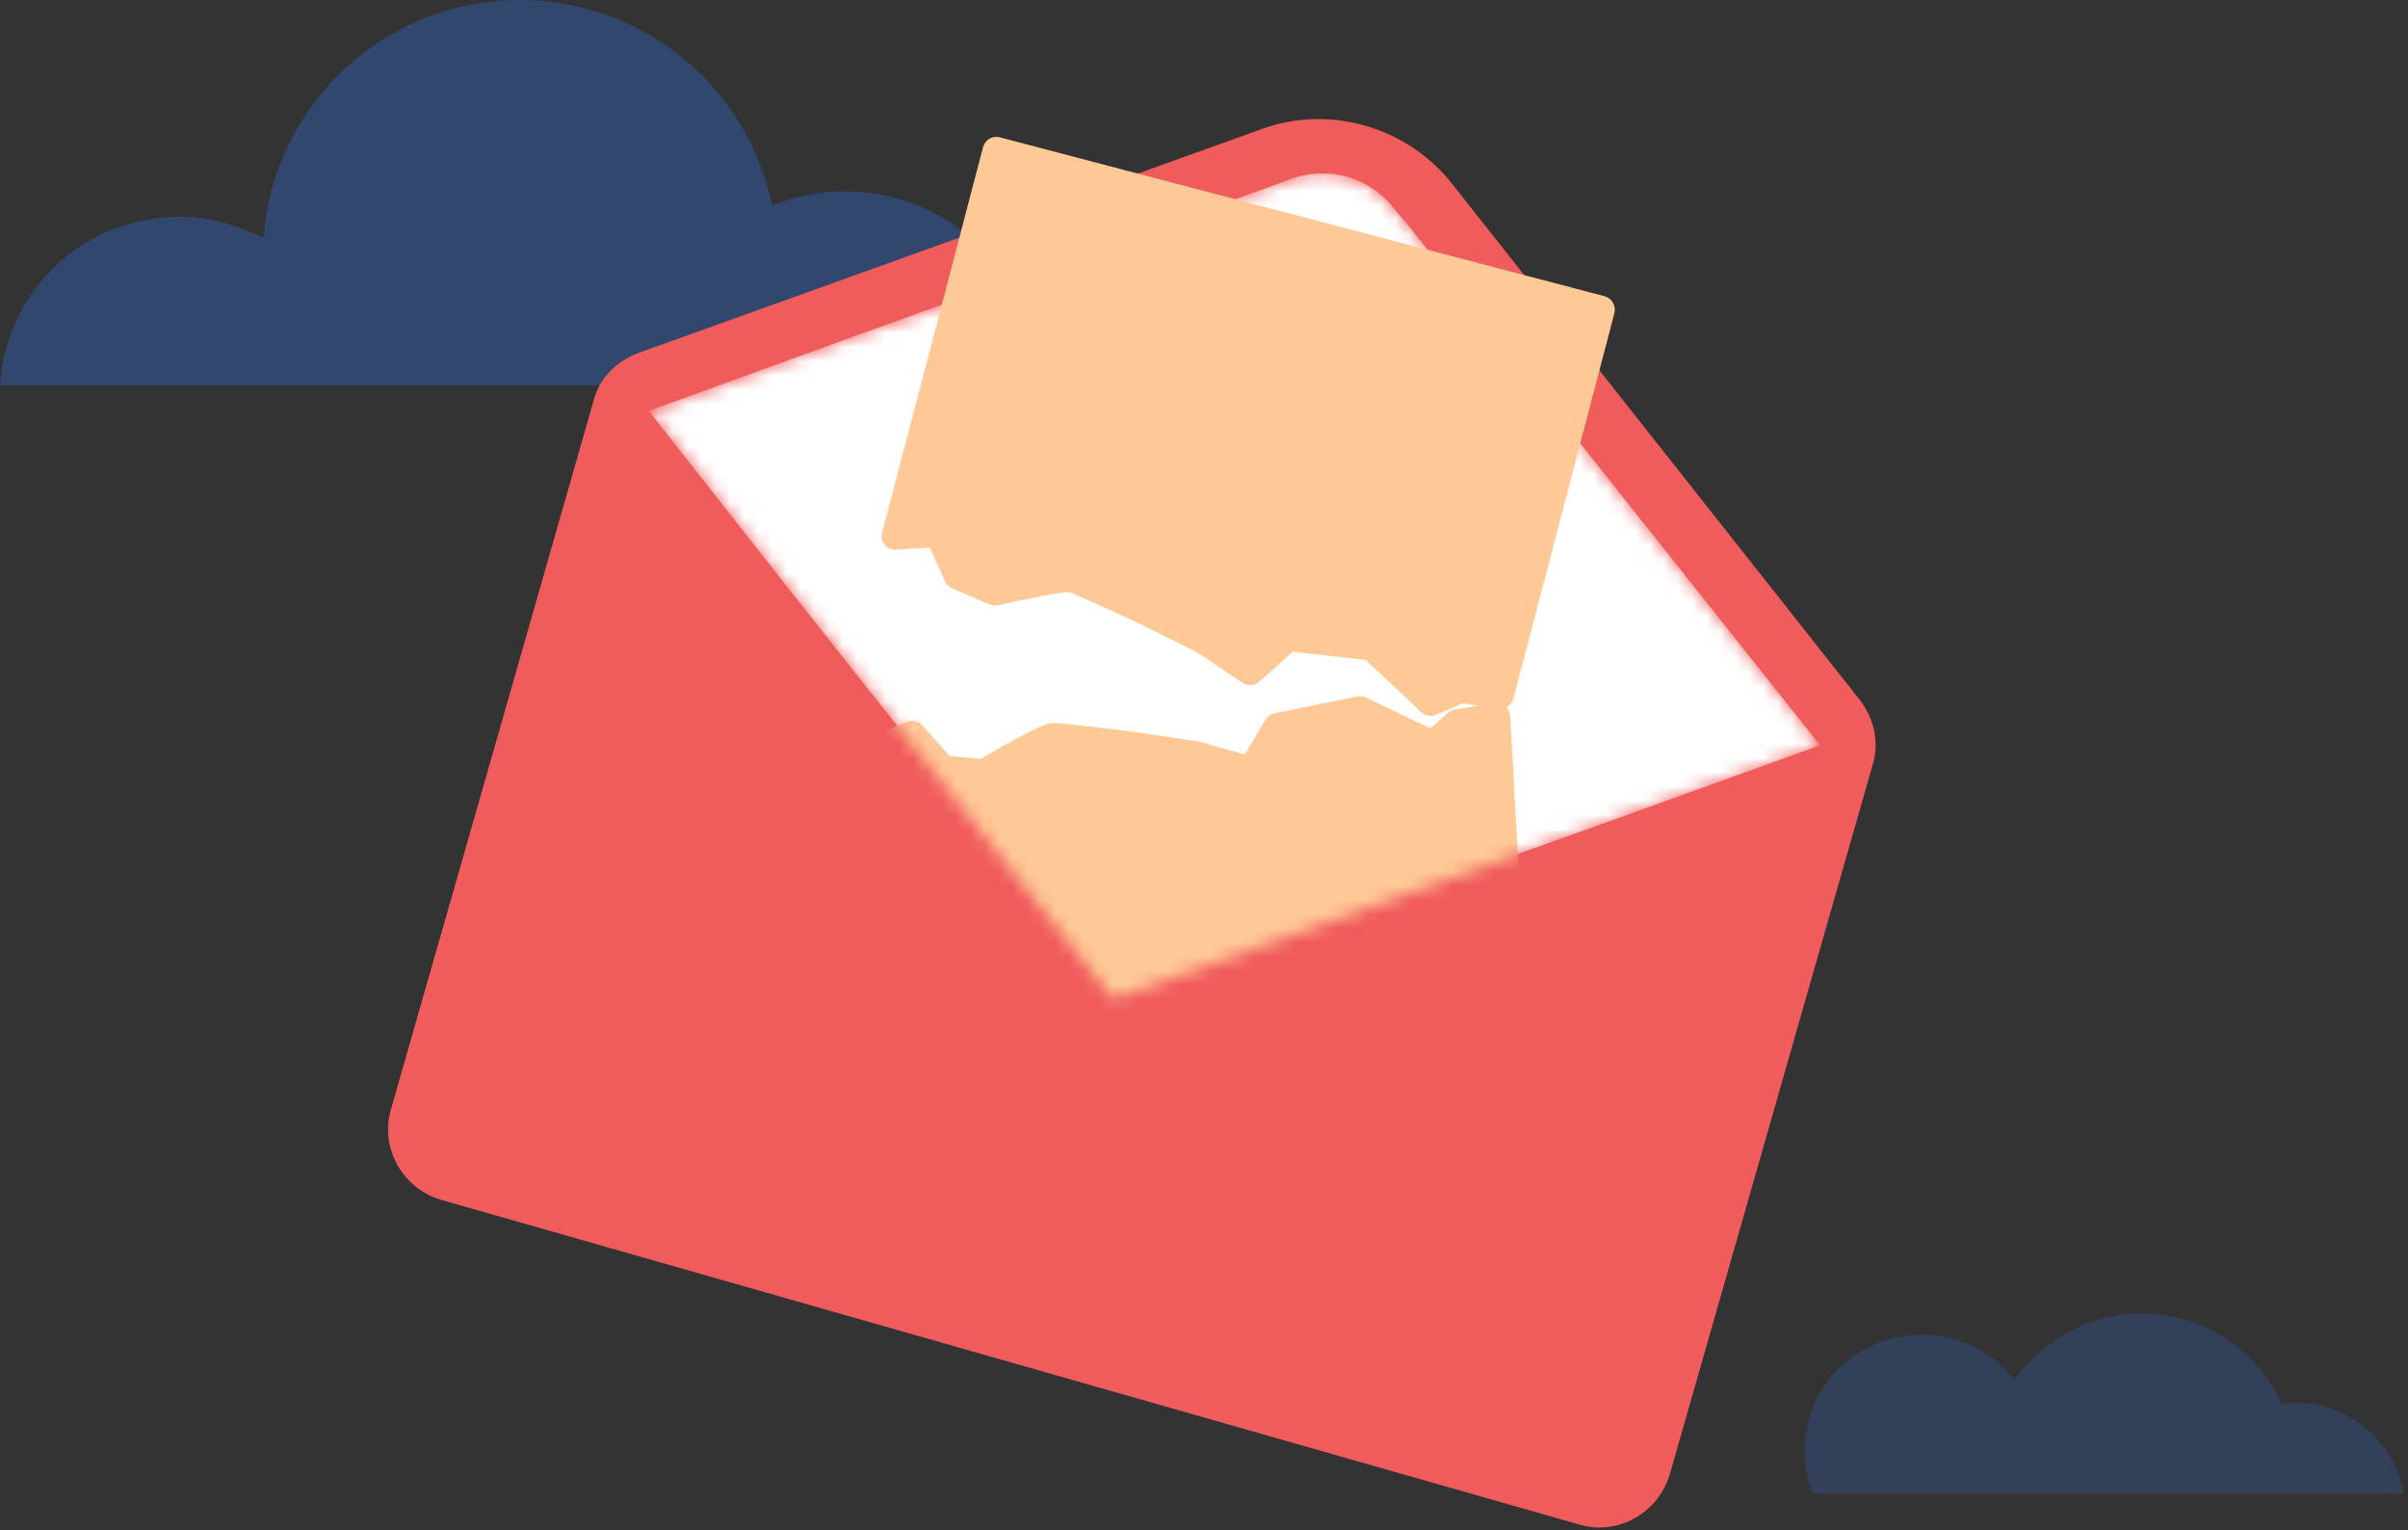 <svg width="170" height="108" viewBox="0 0 170 108" fill="none" xmlns="http://www.w3.org/2000/svg">
<rect x="0" y="0" width="170" height="108" fill="#333333" stroke="none"/>
<path opacity="0.3" d="M59.6 13.5C57.8 13.5 56 13.9 54.5 14.5C52.8 6.2 45.5 0 36.7 0C27.1 0 19.3 7.4 18.6 16.8C16.8 15.9 14.8 15.3 12.7 15.3C5.9 15.3 0.4 20.5 0 27.2H21H25.4H46H52.5H73.4C73.3 19.6 67.2 13.5 59.6 13.5Z" fill="#2D76F9"/>
<path opacity="0.2" d="M135.698 94.2C138.298 94.2 140.698 95.4 142.198 97.4C144.198 94.6 147.498 92.7 151.198 92.7C155.598 92.7 159.398 95.3 161.098 99.1C161.398 99.1 161.798 99 162.098 99C165.898 99 169.098 101.8 169.698 105.4H161.998H154.598H143.398H140.398H127.998C127.598 104.5 127.398 103.5 127.398 102.4C127.398 97.8 131.098 94.2 135.698 94.2Z" fill="#2D76F9"/>
<path d="M89.1 9.1L45.099 24.9C43.499 25.5 42.3 26.7 41.9 28.3L27.599 78.3C26.799 81 28.399 83.9 31.2 84.7L111.499 107.6C114.199 108.4 117.099 106.8 117.899 104L132.199 54C132.699 52.4 132.299 50.7 131.299 49.4L102.299 12.7C99.1 8.9 93.799 7.4 89.1 9.1Z" fill="#F05C5C"/>
<mask id="mask0_150_2056" style="mask-type:alpha" maskUnits="userSpaceOnUse" x="45" y="12" width="84" height="59">
<path d="M128.499 52.6L113.799 57.9L78.599 70.5L55.399 41.2L45.799 29H45.699H45.799L60.399 23.7L89.599 13.2L91.199 12.6C93.799 11.7 96.699 12.5 98.399 14.7L99.499 16L106.799 25.3L116.099 37L118.799 40.4L128.499 52.6Z" fill="white"/>
</mask>
<g mask="url(#mask0_150_2056)">
<path d="M128.499 52.6L113.799 57.9L78.599 70.5L55.399 41.2L45.799 29H45.699H45.799L60.399 23.7L89.599 13.2L91.199 12.6C93.799 11.7 96.699 12.5 98.399 14.7L99.499 16L106.799 25.3L116.099 37L118.799 40.4L128.499 52.6Z" fill="white"/>
<path d="M63.285 84.72L107.38 82.313C107.64 82.307 107.87 82.179 108.051 81.997C108.233 81.815 108.296 81.558 108.29 81.298L106.622 50.529C106.6 50.251 106.473 50.003 106.274 49.821C106.056 49.656 105.783 49.574 105.505 49.614L102.753 50.062C102.579 50.088 102.419 50.168 102.276 50.282L100.981 51.401L96.41 49.224C96.291 49.167 96.171 49.145 96.033 49.138C95.947 49.135 95.877 49.149 95.79 49.162L89.98 50.339C89.718 50.396 89.486 50.559 89.337 50.794L87.878 53.255L84.822 52.375C84.789 52.356 84.737 52.353 84.702 52.352L80.495 51.714C80.288 51.688 75.578 51.079 74.508 51.031C74.404 51.026 74.318 51.023 74.265 51.038C74.058 51.046 73.486 51.072 69.225 53.563L67.038 53.362L65.129 51.2C64.865 50.894 64.421 50.788 64.051 50.944L61.216 52.081C60.829 52.236 60.587 52.624 60.602 53.04L62.253 83.808C62.282 84.329 62.747 84.748 63.285 84.72Z" fill="#FFC997"/>
</g>
<path d="M113.284 20.908L70.575 9.69C70.507 9.67 70.438 9.667 70.369 9.664C70.179 9.655 70.004 9.7 69.844 9.796C69.631 9.925 69.466 10.143 69.403 10.382L62.273 37.592C62.19 37.9 62.263 38.214 62.46 38.448C62.657 38.682 62.962 38.817 63.274 38.796L65.65 38.643L66.703 41.008C66.796 41.237 66.979 41.401 67.199 41.515L69.862 42.655C70.049 42.732 70.256 42.759 70.448 42.716C72.456 42.269 74.881 41.789 75.469 41.781C76.014 41.978 78.556 43.13 80.791 44.181L84.529 46.044L87.719 48.194C88.088 48.435 88.574 48.405 88.898 48.108L91.275 46L96.419 46.576L100.335 50.263C100.618 50.518 101.011 50.605 101.381 50.448L103.285 49.634L105.758 50.021C106.239 50.094 106.719 49.787 106.844 49.308L113.974 22.098C114.102 21.568 113.796 21.052 113.284 20.908Z" fill="#FFC997"/>
</svg>
